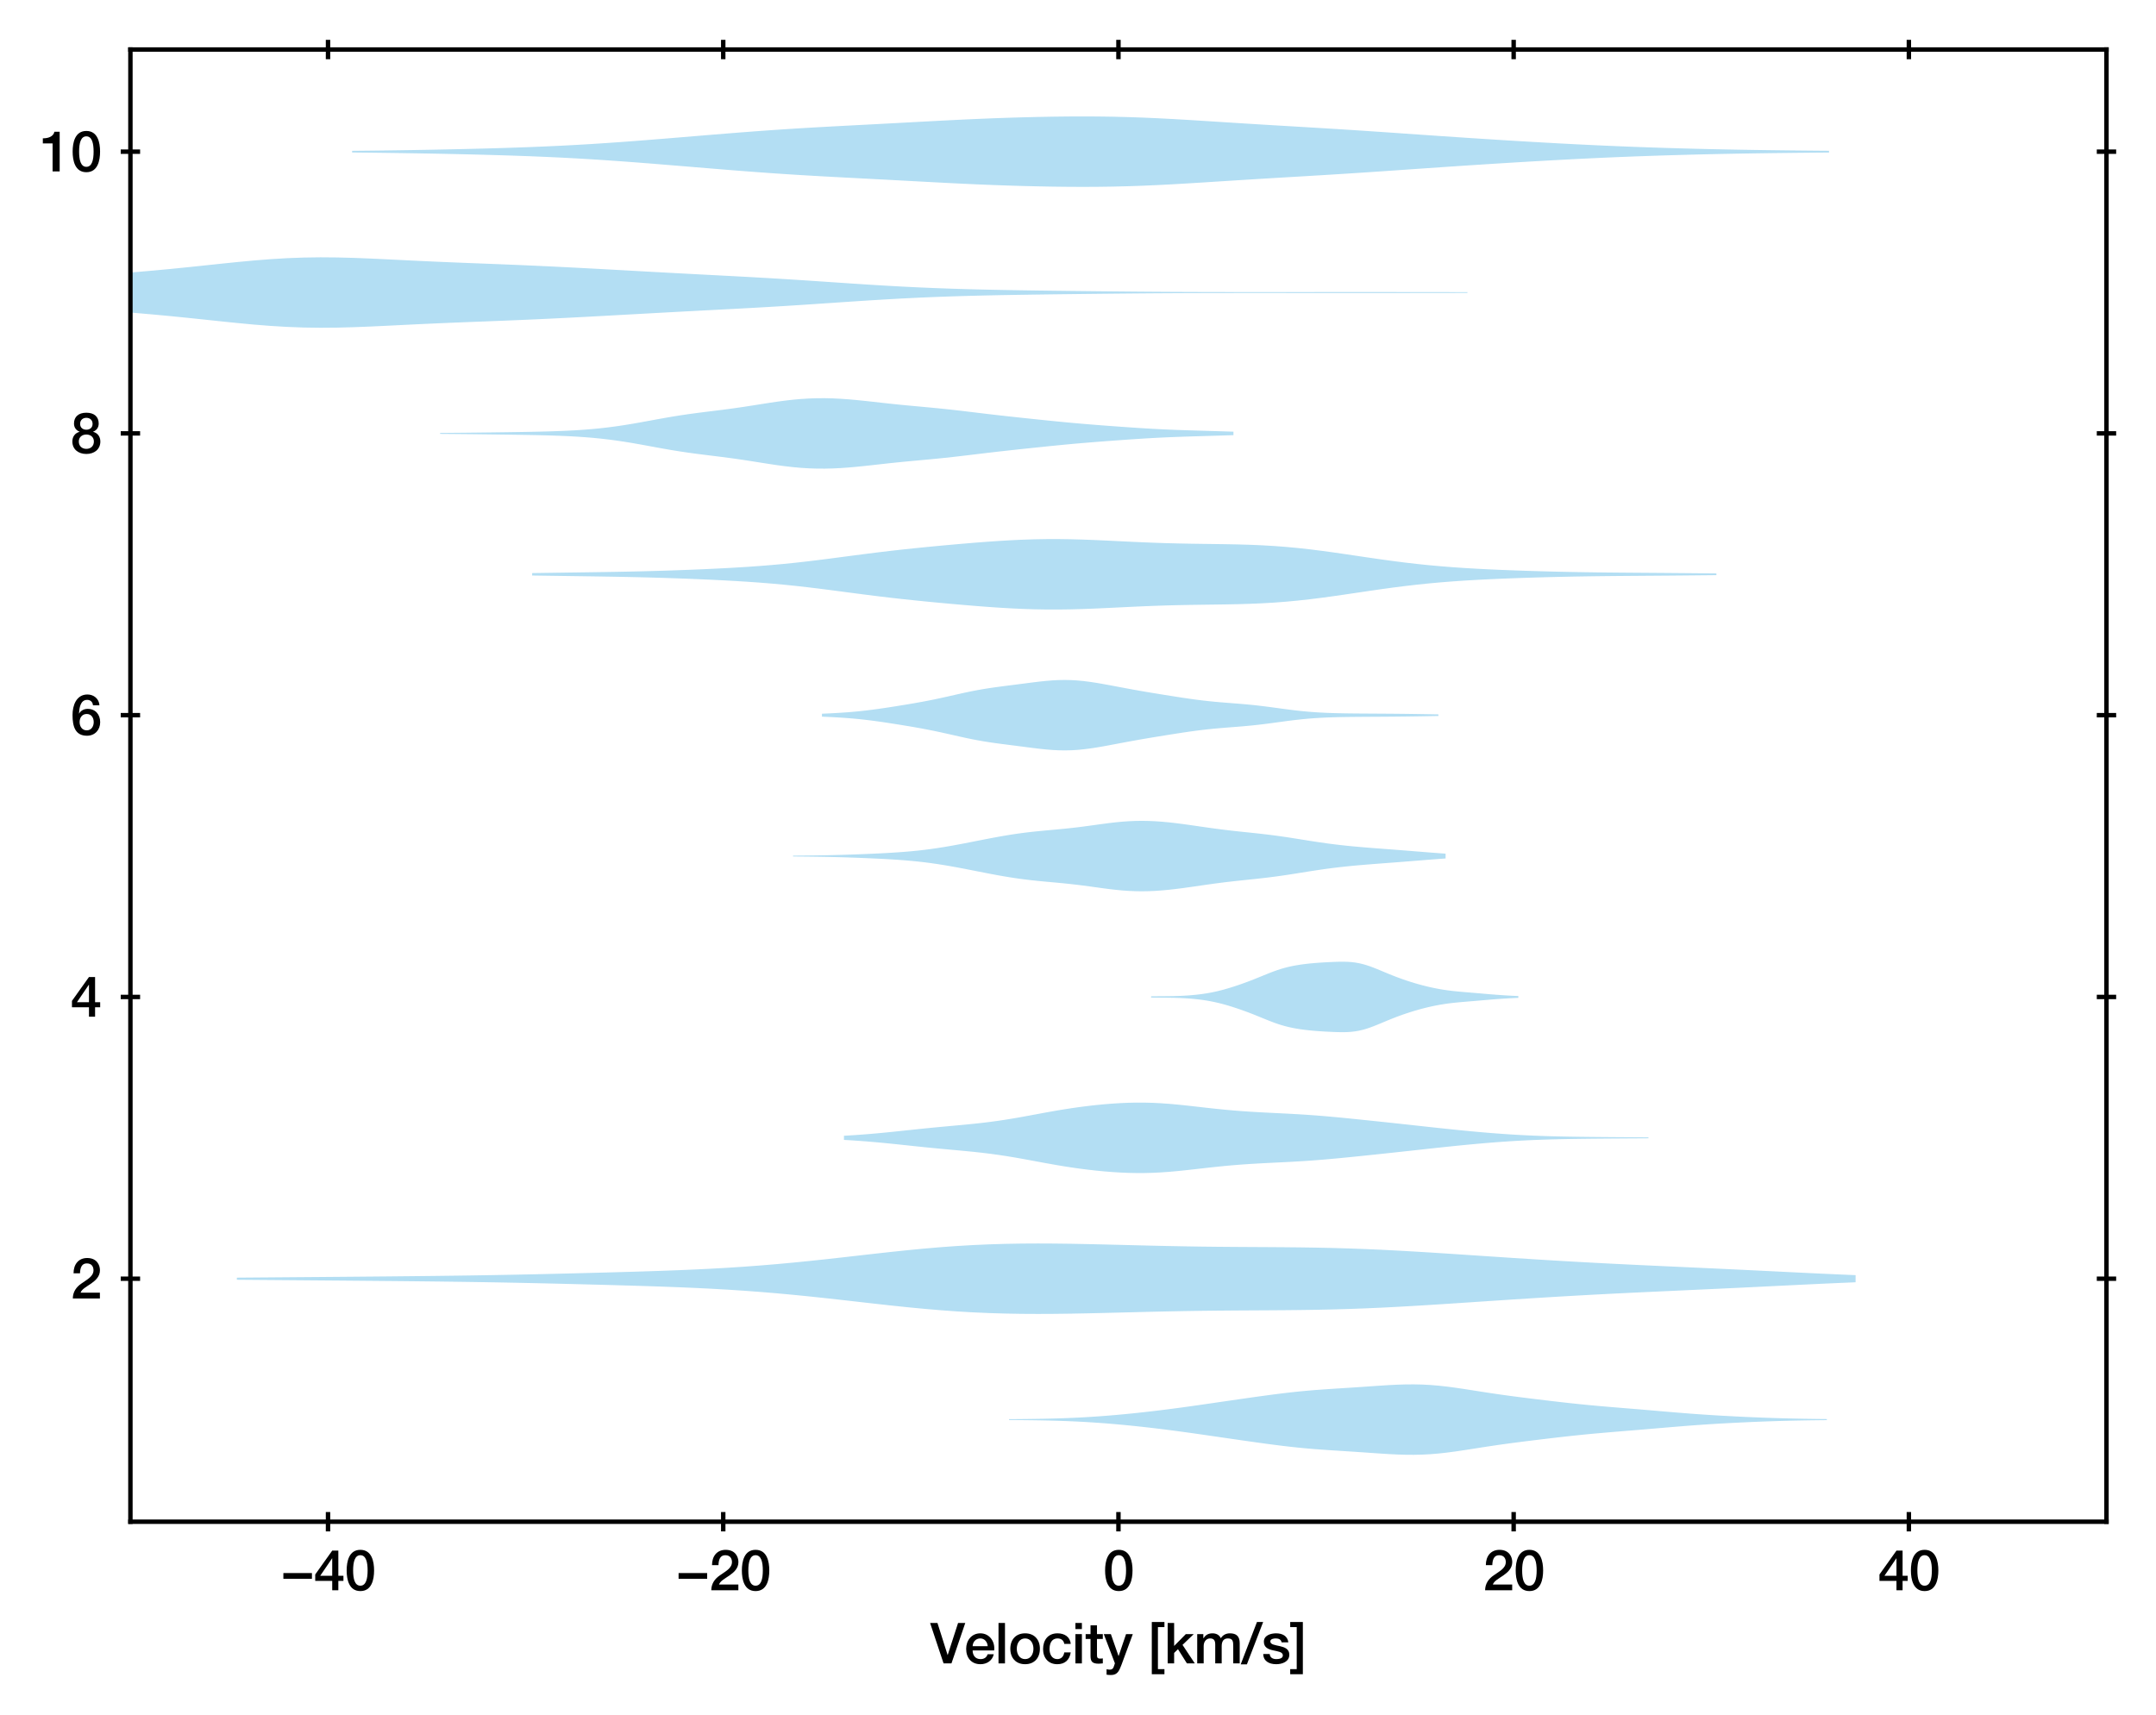 <?xml version="1.0" encoding="utf-8" standalone="no"?>
<!DOCTYPE svg PUBLIC "-//W3C//DTD SVG 1.1//EN"
  "http://www.w3.org/Graphics/SVG/1.1/DTD/svg11.dtd">
<svg xmlns:xlink="http://www.w3.org/1999/xlink" width="389.639pt" height="309.921pt" viewBox="0 0 389.639 309.921" xmlns="http://www.w3.org/2000/svg" version="1.1">
 <defs>
  <style type="text/css">*{stroke-linejoin: round; stroke-linecap: butt}</style>
 </defs>
 <g id="figure_1">
  <g id="patch_1">
   <path d="M 0 309.921 
L 389.639 309.921 
L 389.639 0 
L 0 0 
z
" style="fill: #ffffff"/>
  </g>
  <g id="axes_1">
   <g id="patch_2">
    <path d="M 23.569 275.062 
L 380.689 275.062 
L 380.689 8.95 
L 23.569 8.95 
z
" style="fill: #ffffff"/>
   </g>
   <g id="PolyCollection_1">
    <path d="M 182.359 256.522 
L 182.359 256.678 
L 183.852 256.689 
L 185.345 256.703 
L 186.837 256.721 
L 188.33 256.745 
L 189.823 256.777 
L 191.316 256.819 
L 192.809 256.871 
L 194.302 256.935 
L 195.795 257.011 
L 197.288 257.101 
L 198.781 257.203 
L 200.273 257.317 
L 201.766 257.444 
L 203.259 257.582 
L 204.752 257.73 
L 206.245 257.888 
L 207.738 258.055 
L 209.231 258.231 
L 210.724 258.416 
L 212.217 258.609 
L 213.709 258.809 
L 215.202 259.016 
L 216.695 259.228 
L 218.188 259.443 
L 219.681 259.66 
L 221.174 259.878 
L 222.667 260.095 
L 224.16 260.31 
L 225.653 260.524 
L 227.145 260.734 
L 228.638 260.94 
L 230.131 261.138 
L 231.624 261.327 
L 233.117 261.503 
L 234.61 261.664 
L 236.103 261.807 
L 237.596 261.933 
L 239.089 262.045 
L 240.581 262.147 
L 242.074 262.242 
L 243.567 262.337 
L 245.06 262.435 
L 246.553 262.536 
L 248.046 262.64 
L 249.539 262.742 
L 251.032 262.835 
L 252.525 262.909 
L 254.017 262.956 
L 255.51 262.966 
L 257.003 262.933 
L 258.496 262.854 
L 259.989 262.731 
L 261.482 262.566 
L 262.975 262.369 
L 264.468 262.15 
L 265.96 261.918 
L 267.453 261.682 
L 268.946 261.451 
L 270.439 261.229 
L 271.932 261.017 
L 273.425 260.816 
L 274.918 260.623 
L 276.411 260.436 
L 277.904 260.253 
L 279.396 260.073 
L 280.889 259.897 
L 282.382 259.725 
L 283.875 259.559 
L 285.368 259.401 
L 286.861 259.252 
L 288.354 259.112 
L 289.847 258.98 
L 291.34 258.853 
L 292.832 258.73 
L 294.325 258.608 
L 295.818 258.485 
L 297.311 258.36 
L 298.804 258.233 
L 300.297 258.105 
L 301.79 257.978 
L 303.283 257.854 
L 304.776 257.734 
L 306.268 257.622 
L 307.761 257.517 
L 309.254 257.419 
L 310.747 257.328 
L 312.24 257.245 
L 313.733 257.167 
L 315.226 257.095 
L 316.719 257.028 
L 318.212 256.967 
L 319.704 256.912 
L 321.197 256.863 
L 322.69 256.821 
L 324.183 256.785 
L 325.676 256.755 
L 327.169 256.731 
L 328.662 256.711 
L 330.155 256.694 
L 330.155 256.505 
L 330.155 256.505 
L 328.662 256.489 
L 327.169 256.469 
L 325.676 256.444 
L 324.183 256.414 
L 322.69 256.379 
L 321.197 256.336 
L 319.704 256.287 
L 318.212 256.232 
L 316.719 256.171 
L 315.226 256.105 
L 313.733 256.033 
L 312.24 255.955 
L 310.747 255.871 
L 309.254 255.78 
L 307.761 255.683 
L 306.268 255.578 
L 304.776 255.465 
L 303.283 255.346 
L 301.79 255.222 
L 300.297 255.095 
L 298.804 254.967 
L 297.311 254.839 
L 295.818 254.714 
L 294.325 254.591 
L 292.832 254.469 
L 291.34 254.346 
L 289.847 254.22 
L 288.354 254.088 
L 286.861 253.947 
L 285.368 253.798 
L 283.875 253.64 
L 282.382 253.475 
L 280.889 253.303 
L 279.396 253.126 
L 277.904 252.947 
L 276.411 252.764 
L 274.918 252.577 
L 273.425 252.384 
L 271.932 252.182 
L 270.439 251.97 
L 268.946 251.748 
L 267.453 251.517 
L 265.96 251.282 
L 264.468 251.05 
L 262.975 250.83 
L 261.482 250.633 
L 259.989 250.469 
L 258.496 250.345 
L 257.003 250.266 
L 255.51 250.233 
L 254.017 250.244 
L 252.525 250.29 
L 251.032 250.365 
L 249.539 250.458 
L 248.046 250.559 
L 246.553 250.663 
L 245.06 250.765 
L 243.567 250.862 
L 242.074 250.957 
L 240.581 251.053 
L 239.089 251.154 
L 237.596 251.266 
L 236.103 251.393 
L 234.61 251.536 
L 233.117 251.696 
L 231.624 251.872 
L 230.131 252.061 
L 228.638 252.26 
L 227.145 252.465 
L 225.653 252.676 
L 224.16 252.889 
L 222.667 253.105 
L 221.174 253.322 
L 219.681 253.539 
L 218.188 253.756 
L 216.695 253.972 
L 215.202 254.184 
L 213.709 254.39 
L 212.217 254.59 
L 210.724 254.783 
L 209.231 254.968 
L 207.738 255.144 
L 206.245 255.312 
L 204.752 255.47 
L 203.259 255.618 
L 201.766 255.756 
L 200.273 255.882 
L 198.781 255.997 
L 197.288 256.099 
L 195.795 256.188 
L 194.302 256.265 
L 192.809 256.329 
L 191.316 256.381 
L 189.823 256.422 
L 188.33 256.454 
L 186.837 256.478 
L 185.345 256.497 
L 183.852 256.511 
L 182.359 256.522 
z
" clip-path="url(#p444d49a6a1)" style="fill: #008fd5; fill-opacity: 0.3"/>
   </g>
   <g id="PolyCollection_2">
    <path d="M 42.804 230.944 
L 42.804 231.324 
L 45.759 231.348 
L 48.714 231.371 
L 51.669 231.394 
L 54.624 231.418 
L 57.579 231.441 
L 60.534 231.465 
L 63.489 231.49 
L 66.444 231.516 
L 69.399 231.542 
L 72.354 231.57 
L 75.309 231.601 
L 78.264 231.633 
L 81.219 231.67 
L 84.174 231.71 
L 87.129 231.755 
L 90.084 231.805 
L 93.039 231.862 
L 95.994 231.923 
L 98.949 231.989 
L 101.904 232.06 
L 104.859 232.134 
L 107.814 232.211 
L 110.769 232.291 
L 113.724 232.375 
L 116.679 232.465 
L 119.634 232.563 
L 122.589 232.674 
L 125.544 232.799 
L 128.499 232.944 
L 131.454 233.111 
L 134.409 233.303 
L 137.364 233.522 
L 140.319 233.768 
L 143.274 234.039 
L 146.229 234.334 
L 149.184 234.648 
L 152.139 234.976 
L 155.094 235.311 
L 158.049 235.647 
L 161.004 235.974 
L 163.959 236.284 
L 166.914 236.569 
L 169.869 236.822 
L 172.824 237.038 
L 175.779 237.212 
L 178.734 237.344 
L 181.689 237.434 
L 184.644 237.485 
L 187.599 237.501 
L 190.554 237.487 
L 193.509 237.45 
L 196.464 237.394 
L 199.419 237.327 
L 202.374 237.253 
L 205.329 237.178 
L 208.284 237.105 
L 211.239 237.04 
L 214.194 236.983 
L 217.149 236.938 
L 220.104 236.904 
L 223.059 236.88 
L 226.014 236.862 
L 228.969 236.846 
L 231.924 236.826 
L 234.879 236.797 
L 237.834 236.753 
L 240.789 236.69 
L 243.744 236.605 
L 246.699 236.497 
L 249.654 236.367 
L 252.609 236.216 
L 255.564 236.049 
L 258.519 235.869 
L 261.474 235.68 
L 264.429 235.485 
L 267.384 235.288 
L 270.339 235.091 
L 273.294 234.897 
L 276.249 234.708 
L 279.204 234.524 
L 282.159 234.347 
L 285.114 234.177 
L 288.069 234.016 
L 291.024 233.862 
L 293.979 233.716 
L 296.934 233.575 
L 299.889 233.437 
L 302.844 233.303 
L 305.799 233.168 
L 308.754 233.033 
L 311.709 232.895 
L 314.664 232.755 
L 317.619 232.611 
L 320.574 232.466 
L 323.529 232.321 
L 326.484 232.177 
L 329.439 232.037 
L 332.394 231.904 
L 335.349 231.779 
L 335.349 230.49 
L 335.349 230.49 
L 332.394 230.365 
L 329.439 230.231 
L 326.484 230.092 
L 323.529 229.948 
L 320.574 229.802 
L 317.619 229.657 
L 314.664 229.514 
L 311.709 229.374 
L 308.754 229.236 
L 305.799 229.101 
L 302.844 228.966 
L 299.889 228.831 
L 296.934 228.694 
L 293.979 228.553 
L 291.024 228.406 
L 288.069 228.253 
L 285.114 228.091 
L 282.159 227.922 
L 279.204 227.745 
L 276.249 227.561 
L 273.294 227.372 
L 270.339 227.177 
L 267.384 226.981 
L 264.429 226.784 
L 261.474 226.589 
L 258.519 226.4 
L 255.564 226.22 
L 252.609 226.053 
L 249.654 225.902 
L 246.699 225.772 
L 243.744 225.664 
L 240.789 225.579 
L 237.834 225.516 
L 234.879 225.472 
L 231.924 225.443 
L 228.969 225.423 
L 226.014 225.407 
L 223.059 225.389 
L 220.104 225.365 
L 217.149 225.331 
L 214.194 225.285 
L 211.239 225.229 
L 208.284 225.163 
L 205.329 225.091 
L 202.374 225.016 
L 199.419 224.942 
L 196.464 224.875 
L 193.509 224.819 
L 190.554 224.782 
L 187.599 224.768 
L 184.644 224.784 
L 181.689 224.835 
L 178.734 224.925 
L 175.779 225.057 
L 172.824 225.231 
L 169.869 225.447 
L 166.914 225.7 
L 163.959 225.985 
L 161.004 226.295 
L 158.049 226.622 
L 155.094 226.957 
L 152.139 227.293 
L 149.184 227.621 
L 146.229 227.935 
L 143.274 228.23 
L 140.319 228.501 
L 137.364 228.747 
L 134.409 228.965 
L 131.454 229.158 
L 128.499 229.325 
L 125.544 229.47 
L 122.589 229.595 
L 119.634 229.706 
L 116.679 229.804 
L 113.724 229.894 
L 110.769 229.978 
L 107.814 230.058 
L 104.859 230.135 
L 101.904 230.209 
L 98.949 230.28 
L 95.994 230.346 
L 93.039 230.407 
L 90.084 230.463 
L 87.129 230.514 
L 84.174 230.559 
L 81.219 230.599 
L 78.264 230.635 
L 75.309 230.668 
L 72.354 230.698 
L 69.399 230.727 
L 66.444 230.753 
L 63.489 230.779 
L 60.534 230.804 
L 57.579 230.828 
L 54.624 230.851 
L 51.669 230.874 
L 48.714 230.898 
L 45.759 230.921 
L 42.804 230.944 
z
" clip-path="url(#p444d49a6a1)" style="fill: #008fd5; fill-opacity: 0.3"/>
   </g>
   <g id="PolyCollection_3">
    <path d="M 152.521 205.295 
L 152.521 206.043 
L 153.989 206.13 
L 155.458 206.231 
L 156.927 206.345 
L 158.395 206.471 
L 159.864 206.609 
L 161.332 206.756 
L 162.801 206.91 
L 164.27 207.066 
L 165.738 207.222 
L 167.207 207.373 
L 168.676 207.519 
L 170.144 207.659 
L 171.613 207.794 
L 173.081 207.928 
L 174.55 208.065 
L 176.019 208.211 
L 177.487 208.372 
L 178.956 208.551 
L 180.424 208.751 
L 181.893 208.974 
L 183.362 209.217 
L 184.83 209.476 
L 186.299 209.745 
L 187.767 210.019 
L 189.236 210.289 
L 190.705 210.55 
L 192.173 210.797 
L 193.642 211.026 
L 195.11 211.235 
L 196.579 211.423 
L 198.048 211.589 
L 199.516 211.732 
L 200.985 211.85 
L 202.454 211.942 
L 203.922 212.005 
L 205.391 212.035 
L 206.859 212.032 
L 208.328 211.993 
L 209.797 211.92 
L 211.265 211.816 
L 212.734 211.685 
L 214.202 211.535 
L 215.671 211.373 
L 217.14 211.205 
L 218.608 211.04 
L 220.077 210.883 
L 221.545 210.737 
L 223.014 210.607 
L 224.483 210.492 
L 225.951 210.392 
L 227.42 210.305 
L 228.889 210.227 
L 230.357 210.155 
L 231.826 210.083 
L 233.294 210.007 
L 234.763 209.923 
L 236.232 209.829 
L 237.7 209.724 
L 239.169 209.606 
L 240.637 209.478 
L 242.106 209.341 
L 243.575 209.198 
L 245.043 209.05 
L 246.512 208.899 
L 247.98 208.746 
L 249.449 208.591 
L 250.918 208.435 
L 252.386 208.277 
L 253.855 208.118 
L 255.323 207.957 
L 256.792 207.796 
L 258.261 207.635 
L 259.729 207.476 
L 261.198 207.32 
L 262.667 207.167 
L 264.135 207.019 
L 265.604 206.877 
L 267.072 206.741 
L 268.541 206.614 
L 270.01 206.494 
L 271.478 206.385 
L 272.947 206.286 
L 274.415 206.199 
L 275.884 206.122 
L 277.353 206.057 
L 278.821 206.002 
L 280.29 205.956 
L 281.758 205.919 
L 283.227 205.889 
L 284.696 205.864 
L 286.164 205.844 
L 287.633 205.827 
L 289.102 205.813 
L 290.57 205.801 
L 292.039 205.79 
L 293.507 205.781 
L 294.976 205.771 
L 296.445 205.762 
L 297.913 205.753 
L 297.913 205.585 
L 297.913 205.585 
L 296.445 205.576 
L 294.976 205.567 
L 293.507 205.558 
L 292.039 205.548 
L 290.57 205.537 
L 289.102 205.525 
L 287.633 205.511 
L 286.164 205.494 
L 284.696 205.474 
L 283.227 205.45 
L 281.758 205.419 
L 280.29 205.382 
L 278.821 205.337 
L 277.353 205.282 
L 275.884 205.216 
L 274.415 205.14 
L 272.947 205.052 
L 271.478 204.953 
L 270.01 204.844 
L 268.541 204.725 
L 267.072 204.597 
L 265.604 204.461 
L 264.135 204.319 
L 262.667 204.171 
L 261.198 204.018 
L 259.729 203.862 
L 258.261 203.703 
L 256.792 203.542 
L 255.323 203.381 
L 253.855 203.221 
L 252.386 203.061 
L 250.918 202.903 
L 249.449 202.747 
L 247.98 202.593 
L 246.512 202.44 
L 245.043 202.289 
L 243.575 202.141 
L 242.106 201.997 
L 240.637 201.86 
L 239.169 201.732 
L 237.7 201.614 
L 236.232 201.509 
L 234.763 201.415 
L 233.294 201.332 
L 231.826 201.256 
L 230.357 201.184 
L 228.889 201.111 
L 227.42 201.033 
L 225.951 200.946 
L 224.483 200.846 
L 223.014 200.732 
L 221.545 200.601 
L 220.077 200.456 
L 218.608 200.298 
L 217.14 200.133 
L 215.671 199.966 
L 214.202 199.803 
L 212.734 199.653 
L 211.265 199.523 
L 209.797 199.418 
L 208.328 199.345 
L 206.859 199.307 
L 205.391 199.303 
L 203.922 199.333 
L 202.454 199.396 
L 200.985 199.488 
L 199.516 199.607 
L 198.048 199.75 
L 196.579 199.916 
L 195.11 200.104 
L 193.642 200.313 
L 192.173 200.542 
L 190.705 200.788 
L 189.236 201.049 
L 187.767 201.32 
L 186.299 201.593 
L 184.83 201.863 
L 183.362 202.122 
L 181.893 202.364 
L 180.424 202.587 
L 178.956 202.787 
L 177.487 202.967 
L 176.019 203.127 
L 174.55 203.273 
L 173.081 203.411 
L 171.613 203.545 
L 170.144 203.68 
L 168.676 203.819 
L 167.207 203.965 
L 165.738 204.117 
L 164.27 204.272 
L 162.801 204.428 
L 161.332 204.582 
L 159.864 204.729 
L 158.395 204.867 
L 156.927 204.994 
L 155.458 205.107 
L 153.989 205.208 
L 152.521 205.295 
z
" clip-path="url(#p444d49a6a1)" style="fill: #008fd5; fill-opacity: 0.3"/>
   </g>
   <g id="PolyCollection_4">
    <path d="M 208.03 180.092 
L 208.03 180.315 
L 208.7 180.323 
L 209.371 180.328 
L 210.041 180.333 
L 210.712 180.338 
L 211.382 180.346 
L 212.052 180.357 
L 212.723 180.375 
L 213.393 180.4 
L 214.064 180.433 
L 214.734 180.476 
L 215.404 180.529 
L 216.075 180.593 
L 216.745 180.669 
L 217.416 180.758 
L 218.086 180.861 
L 218.756 180.979 
L 219.427 181.114 
L 220.097 181.265 
L 220.768 181.432 
L 221.438 181.615 
L 222.108 181.811 
L 222.779 182.019 
L 223.449 182.237 
L 224.12 182.465 
L 224.79 182.703 
L 225.461 182.949 
L 226.131 183.205 
L 226.801 183.469 
L 227.472 183.74 
L 228.142 184.014 
L 228.813 184.287 
L 229.483 184.555 
L 230.153 184.81 
L 230.824 185.049 
L 231.494 185.267 
L 232.165 185.461 
L 232.835 185.631 
L 233.505 185.779 
L 234.176 185.907 
L 234.846 186.017 
L 235.517 186.112 
L 236.187 186.194 
L 236.857 186.265 
L 237.528 186.326 
L 238.198 186.378 
L 238.869 186.424 
L 239.539 186.464 
L 240.21 186.499 
L 240.88 186.53 
L 241.55 186.554 
L 242.221 186.569 
L 242.891 186.57 
L 243.562 186.551 
L 244.232 186.504 
L 244.902 186.425 
L 245.573 186.309 
L 246.243 186.155 
L 246.914 185.963 
L 247.584 185.74 
L 248.254 185.49 
L 248.925 185.222 
L 249.595 184.944 
L 250.266 184.663 
L 250.936 184.385 
L 251.606 184.114 
L 252.277 183.853 
L 252.947 183.602 
L 253.618 183.363 
L 254.288 183.135 
L 254.959 182.918 
L 255.629 182.712 
L 256.299 182.518 
L 256.97 182.335 
L 257.64 182.164 
L 258.311 182.004 
L 258.981 181.856 
L 259.651 181.721 
L 260.322 181.599 
L 260.992 181.49 
L 261.663 181.394 
L 262.333 181.31 
L 263.003 181.236 
L 263.674 181.17 
L 264.344 181.111 
L 265.015 181.054 
L 265.685 180.998 
L 266.355 180.942 
L 267.026 180.885 
L 267.696 180.827 
L 268.367 180.769 
L 269.037 180.712 
L 269.708 180.656 
L 270.378 180.604 
L 271.048 180.555 
L 271.719 180.51 
L 272.389 180.469 
L 273.06 180.431 
L 273.73 180.396 
L 274.4 180.365 
L 274.4 180.043 
L 274.4 180.043 
L 273.73 180.012 
L 273.06 179.977 
L 272.389 179.939 
L 271.719 179.898 
L 271.048 179.853 
L 270.378 179.804 
L 269.708 179.751 
L 269.037 179.696 
L 268.367 179.639 
L 267.696 179.581 
L 267.026 179.523 
L 266.355 179.466 
L 265.685 179.41 
L 265.015 179.354 
L 264.344 179.297 
L 263.674 179.237 
L 263.003 179.172 
L 262.333 179.098 
L 261.663 179.014 
L 260.992 178.918 
L 260.322 178.809 
L 259.651 178.686 
L 258.981 178.551 
L 258.311 178.404 
L 257.64 178.244 
L 256.97 178.073 
L 256.299 177.89 
L 255.629 177.696 
L 254.959 177.49 
L 254.288 177.273 
L 253.618 177.045 
L 252.947 176.805 
L 252.277 176.555 
L 251.606 176.293 
L 250.936 176.023 
L 250.266 175.745 
L 249.595 175.464 
L 248.925 175.186 
L 248.254 174.918 
L 247.584 174.668 
L 246.914 174.444 
L 246.243 174.253 
L 245.573 174.099 
L 244.902 173.983 
L 244.232 173.904 
L 243.562 173.857 
L 242.891 173.838 
L 242.221 173.838 
L 241.55 173.853 
L 240.88 173.878 
L 240.21 173.909 
L 239.539 173.944 
L 238.869 173.984 
L 238.198 174.029 
L 237.528 174.082 
L 236.857 174.143 
L 236.187 174.213 
L 235.517 174.295 
L 234.846 174.391 
L 234.176 174.501 
L 233.505 174.628 
L 232.835 174.776 
L 232.165 174.947 
L 231.494 175.141 
L 230.824 175.359 
L 230.153 175.598 
L 229.483 175.853 
L 228.813 176.121 
L 228.142 176.394 
L 227.472 176.668 
L 226.801 176.939 
L 226.131 177.203 
L 225.461 177.458 
L 224.79 177.705 
L 224.12 177.942 
L 223.449 178.171 
L 222.779 178.389 
L 222.108 178.597 
L 221.438 178.793 
L 220.768 178.975 
L 220.097 179.143 
L 219.427 179.294 
L 218.756 179.429 
L 218.086 179.547 
L 217.416 179.65 
L 216.745 179.739 
L 216.075 179.815 
L 215.404 179.879 
L 214.734 179.932 
L 214.064 179.975 
L 213.393 180.008 
L 212.723 180.033 
L 212.052 180.051 
L 211.382 180.062 
L 210.712 180.07 
L 210.041 180.075 
L 209.371 180.079 
L 208.7 180.085 
L 208.03 180.092 
z
" clip-path="url(#p444d49a6a1)" style="fill: #008fd5; fill-opacity: 0.3"/>
   </g>
   <g id="PolyCollection_5">
    <path d="M 143.325 154.662 
L 143.325 154.815 
L 144.516 154.825 
L 145.707 154.836 
L 146.898 154.849 
L 148.089 154.866 
L 149.281 154.887 
L 150.472 154.912 
L 151.663 154.942 
L 152.854 154.977 
L 154.045 155.017 
L 155.236 155.06 
L 156.428 155.108 
L 157.619 155.159 
L 158.81 155.215 
L 160.001 155.276 
L 161.192 155.345 
L 162.384 155.423 
L 163.575 155.512 
L 164.766 155.616 
L 165.957 155.735 
L 167.148 155.872 
L 168.339 156.028 
L 169.531 156.201 
L 170.722 156.391 
L 171.913 156.595 
L 173.104 156.812 
L 174.295 157.038 
L 175.487 157.271 
L 176.678 157.506 
L 177.869 157.74 
L 179.06 157.97 
L 180.251 158.192 
L 181.442 158.403 
L 182.634 158.599 
L 183.825 158.779 
L 185.016 158.94 
L 186.207 159.084 
L 187.398 159.212 
L 188.589 159.328 
L 189.781 159.437 
L 190.972 159.546 
L 192.163 159.659 
L 193.354 159.783 
L 194.545 159.918 
L 195.737 160.067 
L 196.928 160.226 
L 198.119 160.391 
L 199.31 160.555 
L 200.501 160.709 
L 201.692 160.846 
L 202.884 160.959 
L 204.075 161.042 
L 205.266 161.091 
L 206.457 161.105 
L 207.648 161.084 
L 208.84 161.029 
L 210.031 160.944 
L 211.222 160.833 
L 212.413 160.699 
L 213.604 160.549 
L 214.795 160.385 
L 215.987 160.215 
L 217.178 160.042 
L 218.369 159.871 
L 219.56 159.706 
L 220.751 159.55 
L 221.943 159.405 
L 223.134 159.269 
L 224.325 159.141 
L 225.516 159.016 
L 226.707 158.892 
L 227.898 158.762 
L 229.09 158.622 
L 230.281 158.472 
L 231.472 158.308 
L 232.663 158.133 
L 233.854 157.948 
L 235.046 157.759 
L 236.237 157.568 
L 237.428 157.381 
L 238.619 157.202 
L 239.81 157.033 
L 241.001 156.877 
L 242.193 156.735 
L 243.384 156.606 
L 244.575 156.488 
L 245.766 156.381 
L 246.957 156.281 
L 248.148 156.187 
L 249.34 156.095 
L 250.531 156.005 
L 251.722 155.915 
L 252.913 155.823 
L 254.104 155.729 
L 255.296 155.634 
L 256.487 155.539 
L 257.678 155.443 
L 258.869 155.35 
L 260.06 155.259 
L 261.251 155.175 
L 261.251 154.303 
L 261.251 154.303 
L 260.06 154.218 
L 258.869 154.128 
L 257.678 154.034 
L 256.487 153.939 
L 255.296 153.843 
L 254.104 153.748 
L 252.913 153.654 
L 251.722 153.563 
L 250.531 153.472 
L 249.34 153.382 
L 248.148 153.291 
L 246.957 153.196 
L 245.766 153.096 
L 244.575 152.989 
L 243.384 152.871 
L 242.193 152.742 
L 241.001 152.6 
L 239.81 152.444 
L 238.619 152.276 
L 237.428 152.096 
L 236.237 151.909 
L 235.046 151.719 
L 233.854 151.529 
L 232.663 151.344 
L 231.472 151.169 
L 230.281 151.006 
L 229.09 150.855 
L 227.898 150.716 
L 226.707 150.586 
L 225.516 150.461 
L 224.325 150.336 
L 223.134 150.208 
L 221.943 150.072 
L 220.751 149.927 
L 219.56 149.771 
L 218.369 149.606 
L 217.178 149.435 
L 215.987 149.262 
L 214.795 149.092 
L 213.604 148.929 
L 212.413 148.778 
L 211.222 148.644 
L 210.031 148.533 
L 208.84 148.448 
L 207.648 148.394 
L 206.457 148.372 
L 205.266 148.386 
L 204.075 148.435 
L 202.884 148.518 
L 201.692 148.631 
L 200.501 148.768 
L 199.31 148.923 
L 198.119 149.086 
L 196.928 149.251 
L 195.737 149.41 
L 194.545 149.559 
L 193.354 149.695 
L 192.163 149.818 
L 190.972 149.932 
L 189.781 150.04 
L 188.589 150.149 
L 187.398 150.265 
L 186.207 150.393 
L 185.016 150.537 
L 183.825 150.698 
L 182.634 150.878 
L 181.442 151.074 
L 180.251 151.285 
L 179.06 151.507 
L 177.869 151.737 
L 176.678 151.971 
L 175.487 152.206 
L 174.295 152.439 
L 173.104 152.665 
L 171.913 152.882 
L 170.722 153.087 
L 169.531 153.277 
L 168.339 153.45 
L 167.148 153.605 
L 165.957 153.742 
L 164.766 153.861 
L 163.575 153.965 
L 162.384 154.054 
L 161.192 154.132 
L 160.001 154.201 
L 158.81 154.262 
L 157.619 154.318 
L 156.428 154.37 
L 155.236 154.417 
L 154.045 154.461 
L 152.854 154.5 
L 151.663 154.535 
L 150.472 154.565 
L 149.281 154.591 
L 148.089 154.611 
L 146.898 154.628 
L 145.707 154.642 
L 144.516 154.653 
L 143.325 154.662 
z
" clip-path="url(#p444d49a6a1)" style="fill: #008fd5; fill-opacity: 0.3"/>
   </g>
   <g id="PolyCollection_6">
    <path d="M 148.545 129.007 
L 148.545 129.54 
L 149.67 129.589 
L 150.796 129.645 
L 151.921 129.712 
L 153.046 129.79 
L 154.172 129.882 
L 155.297 129.989 
L 156.422 130.112 
L 157.548 130.25 
L 158.673 130.402 
L 159.798 130.564 
L 160.924 130.735 
L 162.049 130.912 
L 163.174 131.093 
L 164.3 131.28 
L 165.425 131.473 
L 166.55 131.675 
L 167.676 131.888 
L 168.801 132.114 
L 169.926 132.352 
L 171.052 132.6 
L 172.177 132.855 
L 173.302 133.11 
L 174.428 133.358 
L 175.553 133.593 
L 176.678 133.81 
L 177.804 134.007 
L 178.929 134.185 
L 180.054 134.346 
L 181.179 134.496 
L 182.305 134.64 
L 183.43 134.784 
L 184.555 134.928 
L 185.681 135.074 
L 186.806 135.217 
L 187.931 135.352 
L 189.057 135.469 
L 190.182 135.562 
L 191.307 135.62 
L 192.433 135.64 
L 193.558 135.616 
L 194.683 135.55 
L 195.809 135.443 
L 196.934 135.302 
L 198.059 135.132 
L 199.185 134.941 
L 200.31 134.737 
L 201.435 134.525 
L 202.561 134.312 
L 203.686 134.101 
L 204.811 133.895 
L 205.937 133.694 
L 207.062 133.5 
L 208.187 133.311 
L 209.313 133.125 
L 210.438 132.943 
L 211.563 132.763 
L 212.689 132.586 
L 213.814 132.414 
L 214.939 132.249 
L 216.064 132.094 
L 217.19 131.951 
L 218.315 131.823 
L 219.44 131.709 
L 220.566 131.608 
L 221.691 131.516 
L 222.816 131.429 
L 223.942 131.34 
L 225.067 131.244 
L 226.192 131.137 
L 227.318 131.017 
L 228.443 130.883 
L 229.568 130.738 
L 230.694 130.585 
L 231.819 130.432 
L 232.944 130.283 
L 234.07 130.144 
L 235.195 130.02 
L 236.32 129.913 
L 237.446 129.824 
L 238.571 129.753 
L 239.696 129.698 
L 240.822 129.656 
L 241.947 129.626 
L 243.072 129.605 
L 244.198 129.59 
L 245.323 129.579 
L 246.448 129.57 
L 247.574 129.563 
L 248.699 129.557 
L 249.824 129.55 
L 250.949 129.542 
L 252.075 129.532 
L 253.2 129.521 
L 254.325 129.508 
L 255.451 129.492 
L 256.576 129.476 
L 257.701 129.457 
L 258.827 129.437 
L 259.952 129.417 
L 259.952 129.129 
L 259.952 129.129 
L 258.827 129.109 
L 257.701 129.09 
L 256.576 129.071 
L 255.451 129.054 
L 254.325 129.039 
L 253.2 129.026 
L 252.075 129.014 
L 250.949 129.005 
L 249.824 128.997 
L 248.699 128.99 
L 247.574 128.983 
L 246.448 128.976 
L 245.323 128.968 
L 244.198 128.957 
L 243.072 128.942 
L 241.947 128.92 
L 240.822 128.89 
L 239.696 128.849 
L 238.571 128.794 
L 237.446 128.723 
L 236.32 128.634 
L 235.195 128.527 
L 234.07 128.403 
L 232.944 128.264 
L 231.819 128.115 
L 230.694 127.961 
L 229.568 127.809 
L 228.443 127.664 
L 227.318 127.53 
L 226.192 127.409 
L 225.067 127.302 
L 223.942 127.207 
L 222.816 127.118 
L 221.691 127.031 
L 220.566 126.939 
L 219.44 126.838 
L 218.315 126.724 
L 217.19 126.596 
L 216.064 126.453 
L 214.939 126.298 
L 213.814 126.132 
L 212.689 125.96 
L 211.563 125.783 
L 210.438 125.604 
L 209.313 125.421 
L 208.187 125.236 
L 207.062 125.047 
L 205.937 124.853 
L 204.811 124.652 
L 203.686 124.446 
L 202.561 124.235 
L 201.435 124.022 
L 200.31 123.81 
L 199.185 123.606 
L 198.059 123.415 
L 196.934 123.245 
L 195.809 123.103 
L 194.683 122.997 
L 193.558 122.93 
L 192.433 122.907 
L 191.307 122.926 
L 190.182 122.985 
L 189.057 123.077 
L 187.931 123.195 
L 186.806 123.33 
L 185.681 123.473 
L 184.555 123.619 
L 183.43 123.763 
L 182.305 123.906 
L 181.179 124.051 
L 180.054 124.201 
L 178.929 124.362 
L 177.804 124.54 
L 176.678 124.737 
L 175.553 124.954 
L 174.428 125.189 
L 173.302 125.437 
L 172.177 125.692 
L 171.052 125.947 
L 169.926 126.195 
L 168.801 126.433 
L 167.676 126.659 
L 166.55 126.871 
L 165.425 127.073 
L 164.3 127.267 
L 163.174 127.453 
L 162.049 127.635 
L 160.924 127.812 
L 159.798 127.983 
L 158.673 128.145 
L 157.548 128.296 
L 156.422 128.435 
L 155.297 128.558 
L 154.172 128.665 
L 153.046 128.757 
L 151.921 128.835 
L 150.796 128.901 
L 149.67 128.958 
L 148.545 129.007 
z
" clip-path="url(#p444d49a6a1)" style="fill: #008fd5; fill-opacity: 0.3"/>
   </g>
   <g id="PolyCollection_7">
    <path d="M 96.17 103.589 
L 96.17 104.027 
L 98.331 104.059 
L 100.493 104.091 
L 102.655 104.121 
L 104.817 104.151 
L 106.979 104.182 
L 109.141 104.215 
L 111.303 104.251 
L 113.464 104.293 
L 115.626 104.341 
L 117.788 104.396 
L 119.95 104.46 
L 122.112 104.531 
L 124.274 104.611 
L 126.435 104.699 
L 128.597 104.795 
L 130.759 104.902 
L 132.921 105.021 
L 135.083 105.155 
L 137.245 105.308 
L 139.407 105.481 
L 141.568 105.677 
L 143.73 105.898 
L 145.892 106.141 
L 148.054 106.403 
L 150.216 106.679 
L 152.378 106.963 
L 154.539 107.248 
L 156.701 107.528 
L 158.863 107.798 
L 161.025 108.054 
L 163.187 108.296 
L 165.349 108.525 
L 167.511 108.742 
L 169.672 108.949 
L 171.834 109.147 
L 173.996 109.337 
L 176.158 109.517 
L 178.32 109.684 
L 180.482 109.834 
L 182.644 109.962 
L 184.805 110.064 
L 186.967 110.134 
L 189.129 110.172 
L 191.291 110.174 
L 193.453 110.145 
L 195.615 110.086 
L 197.776 110.004 
L 199.938 109.907 
L 202.1 109.802 
L 204.262 109.697 
L 206.424 109.598 
L 208.586 109.511 
L 210.748 109.439 
L 212.909 109.383 
L 215.071 109.341 
L 217.233 109.309 
L 219.395 109.281 
L 221.557 109.249 
L 223.719 109.206 
L 225.88 109.143 
L 228.042 109.051 
L 230.204 108.926 
L 232.366 108.763 
L 234.528 108.561 
L 236.69 108.323 
L 238.852 108.052 
L 241.013 107.757 
L 243.175 107.444 
L 245.337 107.124 
L 247.499 106.804 
L 249.661 106.493 
L 251.823 106.197 
L 253.984 105.922 
L 256.146 105.673 
L 258.308 105.45 
L 260.47 105.254 
L 262.632 105.084 
L 264.794 104.938 
L 266.956 104.811 
L 269.117 104.702 
L 271.279 104.607 
L 273.441 104.522 
L 275.603 104.446 
L 277.765 104.379 
L 279.927 104.319 
L 282.089 104.267 
L 284.25 104.222 
L 286.412 104.185 
L 288.574 104.154 
L 290.736 104.13 
L 292.898 104.11 
L 295.06 104.093 
L 297.221 104.077 
L 299.383 104.061 
L 301.545 104.045 
L 303.707 104.027 
L 305.869 104.007 
L 308.031 103.986 
L 310.193 103.964 
L 310.193 103.652 
L 310.193 103.652 
L 308.031 103.63 
L 305.869 103.609 
L 303.707 103.59 
L 301.545 103.572 
L 299.383 103.555 
L 297.221 103.539 
L 295.06 103.524 
L 292.898 103.507 
L 290.736 103.487 
L 288.574 103.462 
L 286.412 103.432 
L 284.25 103.394 
L 282.089 103.35 
L 279.927 103.297 
L 277.765 103.237 
L 275.603 103.17 
L 273.441 103.094 
L 271.279 103.01 
L 269.117 102.914 
L 266.956 102.805 
L 264.794 102.679 
L 262.632 102.532 
L 260.47 102.362 
L 258.308 102.167 
L 256.146 101.944 
L 253.984 101.694 
L 251.823 101.419 
L 249.661 101.124 
L 247.499 100.812 
L 245.337 100.493 
L 243.175 100.172 
L 241.013 99.86 
L 238.852 99.564 
L 236.69 99.293 
L 234.528 99.055 
L 232.366 98.853 
L 230.204 98.69 
L 228.042 98.565 
L 225.88 98.473 
L 223.719 98.41 
L 221.557 98.367 
L 219.395 98.336 
L 217.233 98.307 
L 215.071 98.275 
L 212.909 98.233 
L 210.748 98.177 
L 208.586 98.105 
L 206.424 98.018 
L 204.262 97.92 
L 202.1 97.814 
L 199.938 97.709 
L 197.776 97.612 
L 195.615 97.53 
L 193.453 97.472 
L 191.291 97.442 
L 189.129 97.445 
L 186.967 97.482 
L 184.805 97.553 
L 182.644 97.654 
L 180.482 97.783 
L 178.32 97.933 
L 176.158 98.099 
L 173.996 98.279 
L 171.834 98.469 
L 169.672 98.667 
L 167.511 98.874 
L 165.349 99.091 
L 163.187 99.32 
L 161.025 99.562 
L 158.863 99.819 
L 156.701 100.088 
L 154.539 100.368 
L 152.378 100.653 
L 150.216 100.937 
L 148.054 101.213 
L 145.892 101.476 
L 143.73 101.719 
L 141.568 101.939 
L 139.407 102.135 
L 137.245 102.309 
L 135.083 102.461 
L 132.921 102.595 
L 130.759 102.714 
L 128.597 102.821 
L 126.435 102.918 
L 124.274 103.005 
L 122.112 103.085 
L 119.95 103.157 
L 117.788 103.22 
L 115.626 103.275 
L 113.464 103.323 
L 111.303 103.365 
L 109.141 103.401 
L 106.979 103.434 
L 104.817 103.465 
L 102.655 103.495 
L 100.493 103.526 
L 98.331 103.557 
L 96.17 103.589 
z
" clip-path="url(#p444d49a6a1)" style="fill: #008fd5; fill-opacity: 0.3"/>
   </g>
   <g id="PolyCollection_8">
    <path d="M 79.535 78.256 
L 79.535 78.429 
L 80.984 78.441 
L 82.432 78.454 
L 83.88 78.468 
L 85.328 78.483 
L 86.777 78.5 
L 88.225 78.517 
L 89.673 78.536 
L 91.121 78.555 
L 92.57 78.576 
L 94.018 78.598 
L 95.466 78.623 
L 96.915 78.651 
L 98.363 78.685 
L 99.811 78.727 
L 101.259 78.778 
L 102.708 78.841 
L 104.156 78.92 
L 105.604 79.017 
L 107.052 79.134 
L 108.501 79.275 
L 109.949 79.441 
L 111.397 79.632 
L 112.845 79.848 
L 114.294 80.086 
L 115.742 80.34 
L 117.19 80.605 
L 118.638 80.872 
L 120.087 81.133 
L 121.535 81.383 
L 122.983 81.615 
L 124.431 81.829 
L 125.88 82.026 
L 127.328 82.211 
L 128.776 82.389 
L 130.224 82.569 
L 131.673 82.756 
L 133.121 82.956 
L 134.569 83.169 
L 136.018 83.394 
L 137.466 83.624 
L 138.914 83.851 
L 140.362 84.068 
L 141.811 84.263 
L 143.259 84.43 
L 144.707 84.562 
L 146.155 84.653 
L 147.604 84.702 
L 149.052 84.709 
L 150.5 84.675 
L 151.948 84.604 
L 153.397 84.501 
L 154.845 84.371 
L 156.293 84.223 
L 157.741 84.064 
L 159.19 83.902 
L 160.638 83.742 
L 162.086 83.59 
L 163.534 83.446 
L 164.983 83.31 
L 166.431 83.177 
L 167.879 83.043 
L 169.327 82.904 
L 170.776 82.757 
L 172.224 82.599 
L 173.672 82.433 
L 175.121 82.261 
L 176.569 82.086 
L 178.017 81.912 
L 179.465 81.742 
L 180.914 81.576 
L 182.362 81.415 
L 183.81 81.258 
L 185.258 81.103 
L 186.707 80.951 
L 188.155 80.8 
L 189.603 80.651 
L 191.051 80.506 
L 192.5 80.366 
L 193.948 80.231 
L 195.396 80.104 
L 196.844 79.983 
L 198.293 79.867 
L 199.741 79.756 
L 201.189 79.648 
L 202.637 79.544 
L 204.086 79.442 
L 205.534 79.345 
L 206.982 79.254 
L 208.43 79.17 
L 209.879 79.095 
L 211.327 79.029 
L 212.775 78.972 
L 214.224 78.922 
L 215.672 78.876 
L 217.12 78.834 
L 218.568 78.791 
L 220.017 78.748 
L 221.465 78.703 
L 222.913 78.657 
L 222.913 78.028 
L 222.913 78.028 
L 221.465 77.982 
L 220.017 77.938 
L 218.568 77.894 
L 217.12 77.852 
L 215.672 77.809 
L 214.224 77.764 
L 212.775 77.714 
L 211.327 77.657 
L 209.879 77.591 
L 208.43 77.516 
L 206.982 77.432 
L 205.534 77.341 
L 204.086 77.243 
L 202.637 77.142 
L 201.189 77.037 
L 199.741 76.93 
L 198.293 76.819 
L 196.844 76.703 
L 195.396 76.582 
L 193.948 76.454 
L 192.5 76.32 
L 191.051 76.18 
L 189.603 76.034 
L 188.155 75.886 
L 186.707 75.735 
L 185.258 75.582 
L 183.81 75.428 
L 182.362 75.271 
L 180.914 75.11 
L 179.465 74.944 
L 178.017 74.774 
L 176.569 74.6 
L 175.121 74.425 
L 173.672 74.252 
L 172.224 74.086 
L 170.776 73.929 
L 169.327 73.782 
L 167.879 73.643 
L 166.431 73.509 
L 164.983 73.376 
L 163.534 73.24 
L 162.086 73.096 
L 160.638 72.943 
L 159.19 72.784 
L 157.741 72.622 
L 156.293 72.463 
L 154.845 72.315 
L 153.397 72.185 
L 151.948 72.082 
L 150.5 72.01 
L 149.052 71.977 
L 147.604 71.983 
L 146.155 72.033 
L 144.707 72.124 
L 143.259 72.255 
L 141.811 72.422 
L 140.362 72.618 
L 138.914 72.834 
L 137.466 73.062 
L 136.018 73.292 
L 134.569 73.516 
L 133.121 73.729 
L 131.673 73.929 
L 130.224 74.117 
L 128.776 74.297 
L 127.328 74.475 
L 125.88 74.66 
L 124.431 74.857 
L 122.983 75.071 
L 121.535 75.303 
L 120.087 75.553 
L 118.638 75.814 
L 117.19 76.081 
L 115.742 76.345 
L 114.294 76.6 
L 112.845 76.837 
L 111.397 77.053 
L 109.949 77.245 
L 108.501 77.411 
L 107.052 77.552 
L 105.604 77.669 
L 104.156 77.766 
L 102.708 77.844 
L 101.259 77.908 
L 99.811 77.959 
L 98.363 78 
L 96.915 78.034 
L 95.466 78.063 
L 94.018 78.088 
L 92.57 78.11 
L 91.121 78.131 
L 89.673 78.15 
L 88.225 78.169 
L 86.777 78.186 
L 85.328 78.202 
L 83.88 78.218 
L 82.432 78.231 
L 80.984 78.244 
L 79.535 78.256 
z
" clip-path="url(#p444d49a6a1)" style="fill: #008fd5; fill-opacity: 0.3"/>
   </g>
   <g id="PolyCollection_9">
    <path d="M -32.243 52.395 
L -32.243 53.36 
L -29.239 53.463 
L -26.234 53.578 
L -23.23 53.706 
L -20.226 53.847 
L -17.221 54.001 
L -14.217 54.165 
L -11.212 54.337 
L -8.208 54.514 
L -5.203 54.691 
L -2.199 54.867 
L 0.806 55.042 
L 3.81 55.214 
L 6.815 55.387 
L 9.819 55.562 
L 12.824 55.744 
L 15.828 55.935 
L 18.833 56.14 
L 21.837 56.361 
L 24.841 56.601 
L 27.846 56.862 
L 30.85 57.144 
L 33.855 57.445 
L 36.859 57.76 
L 39.864 58.079 
L 42.868 58.387 
L 45.873 58.669 
L 48.877 58.908 
L 51.882 59.089 
L 54.886 59.202 
L 57.891 59.244 
L 60.895 59.22 
L 63.9 59.142 
L 66.904 59.024 
L 69.909 58.883 
L 72.913 58.734 
L 75.917 58.588 
L 78.922 58.451 
L 81.926 58.324 
L 84.931 58.204 
L 87.935 58.088 
L 90.94 57.97 
L 93.944 57.846 
L 96.949 57.715 
L 99.953 57.574 
L 102.958 57.424 
L 105.962 57.268 
L 108.967 57.106 
L 111.971 56.941 
L 114.976 56.775 
L 117.98 56.609 
L 120.984 56.445 
L 123.989 56.284 
L 126.993 56.127 
L 129.998 55.97 
L 133.002 55.813 
L 136.007 55.65 
L 139.011 55.479 
L 142.016 55.298 
L 145.02 55.106 
L 148.025 54.906 
L 151.029 54.702 
L 154.034 54.5 
L 157.038 54.304 
L 160.043 54.121 
L 163.047 53.954 
L 166.052 53.807 
L 169.056 53.679 
L 172.06 53.571 
L 175.065 53.481 
L 178.069 53.406 
L 181.074 53.344 
L 184.078 53.292 
L 187.083 53.247 
L 190.087 53.206 
L 193.092 53.169 
L 196.096 53.134 
L 199.101 53.101 
L 202.105 53.071 
L 205.11 53.043 
L 208.114 53.019 
L 211.119 53 
L 214.123 52.985 
L 217.127 52.975 
L 220.132 52.969 
L 223.136 52.965 
L 226.141 52.964 
L 229.145 52.964 
L 232.15 52.965 
L 235.154 52.967 
L 238.159 52.968 
L 241.163 52.968 
L 244.168 52.969 
L 247.172 52.969 
L 250.177 52.968 
L 253.181 52.966 
L 256.186 52.964 
L 259.19 52.961 
L 262.194 52.956 
L 265.199 52.95 
L 265.199 52.805 
L 265.199 52.805 
L 262.194 52.799 
L 259.19 52.794 
L 256.186 52.791 
L 253.181 52.789 
L 250.177 52.787 
L 247.172 52.787 
L 244.168 52.786 
L 241.163 52.787 
L 238.159 52.788 
L 235.154 52.789 
L 232.15 52.79 
L 229.145 52.791 
L 226.141 52.791 
L 223.136 52.79 
L 220.132 52.787 
L 217.127 52.78 
L 214.123 52.77 
L 211.119 52.755 
L 208.114 52.736 
L 205.11 52.712 
L 202.105 52.684 
L 199.101 52.654 
L 196.096 52.621 
L 193.092 52.586 
L 190.087 52.549 
L 187.083 52.509 
L 184.078 52.464 
L 181.074 52.411 
L 178.069 52.349 
L 175.065 52.275 
L 172.06 52.184 
L 169.056 52.076 
L 166.052 51.948 
L 163.047 51.801 
L 160.043 51.634 
L 157.038 51.451 
L 154.034 51.256 
L 151.029 51.053 
L 148.025 50.849 
L 145.02 50.649 
L 142.016 50.457 
L 139.011 50.276 
L 136.007 50.105 
L 133.002 49.942 
L 129.998 49.785 
L 126.993 49.628 
L 123.989 49.471 
L 120.984 49.31 
L 117.98 49.147 
L 114.976 48.981 
L 111.971 48.814 
L 108.967 48.649 
L 105.962 48.487 
L 102.958 48.331 
L 99.953 48.181 
L 96.949 48.041 
L 93.944 47.909 
L 90.94 47.785 
L 87.935 47.667 
L 84.931 47.551 
L 81.926 47.431 
L 78.922 47.304 
L 75.917 47.167 
L 72.913 47.021 
L 69.909 46.872 
L 66.904 46.731 
L 63.9 46.613 
L 60.895 46.535 
L 57.891 46.511 
L 54.886 46.554 
L 51.882 46.666 
L 48.877 46.847 
L 45.873 47.086 
L 42.868 47.368 
L 39.864 47.676 
L 36.859 47.995 
L 33.855 48.31 
L 30.85 48.611 
L 27.846 48.893 
L 24.841 49.154 
L 21.837 49.394 
L 18.833 49.615 
L 15.828 49.82 
L 12.824 50.012 
L 9.819 50.193 
L 6.815 50.369 
L 3.81 50.541 
L 0.806 50.714 
L -2.199 50.888 
L -5.203 51.064 
L -8.208 51.242 
L -11.212 51.418 
L -14.217 51.59 
L -17.221 51.754 
L -20.226 51.908 
L -23.23 52.049 
L -26.234 52.178 
L -29.239 52.292 
L -32.243 52.395 
z
" clip-path="url(#p444d49a6a1)" style="fill: #008fd5; fill-opacity: 0.3"/>
   </g>
   <g id="PolyCollection_10">
    <path d="M 63.636 27.262 
L 63.636 27.563 
L 66.332 27.591 
L 69.028 27.623 
L 71.724 27.659 
L 74.42 27.7 
L 77.116 27.746 
L 79.812 27.798 
L 82.508 27.854 
L 85.204 27.917 
L 87.9 27.987 
L 90.596 28.064 
L 93.292 28.151 
L 95.989 28.249 
L 98.685 28.36 
L 101.381 28.486 
L 104.077 28.628 
L 106.773 28.786 
L 109.469 28.96 
L 112.165 29.148 
L 114.861 29.349 
L 117.557 29.559 
L 120.253 29.777 
L 122.949 29.999 
L 125.645 30.222 
L 128.341 30.445 
L 131.038 30.665 
L 133.734 30.879 
L 136.43 31.084 
L 139.126 31.28 
L 141.822 31.463 
L 144.518 31.634 
L 147.214 31.793 
L 149.91 31.943 
L 152.606 32.087 
L 155.302 32.228 
L 157.998 32.368 
L 160.694 32.51 
L 163.391 32.655 
L 166.087 32.8 
L 168.783 32.944 
L 171.479 33.084 
L 174.175 33.216 
L 176.871 33.338 
L 179.567 33.446 
L 182.263 33.541 
L 184.959 33.622 
L 187.655 33.687 
L 190.351 33.737 
L 193.047 33.768 
L 195.743 33.779 
L 198.44 33.766 
L 201.136 33.728 
L 203.832 33.662 
L 206.528 33.569 
L 209.224 33.45 
L 211.92 33.311 
L 214.616 33.154 
L 217.312 32.988 
L 220.008 32.816 
L 222.704 32.644 
L 225.4 32.475 
L 228.096 32.309 
L 230.793 32.147 
L 233.489 31.987 
L 236.185 31.828 
L 238.881 31.666 
L 241.577 31.5 
L 244.273 31.328 
L 246.969 31.152 
L 249.665 30.97 
L 252.361 30.785 
L 255.057 30.598 
L 257.753 30.411 
L 260.449 30.225 
L 263.145 30.043 
L 265.842 29.864 
L 268.538 29.69 
L 271.234 29.52 
L 273.93 29.355 
L 276.626 29.195 
L 279.322 29.041 
L 282.018 28.893 
L 284.714 28.752 
L 287.41 28.619 
L 290.106 28.495 
L 292.802 28.38 
L 295.498 28.275 
L 298.195 28.178 
L 300.891 28.09 
L 303.587 28.01 
L 306.283 27.938 
L 308.979 27.873 
L 311.675 27.816 
L 314.371 27.765 
L 317.067 27.721 
L 319.763 27.682 
L 322.459 27.649 
L 325.155 27.62 
L 327.851 27.595 
L 330.548 27.572 
L 330.548 27.253 
L 330.548 27.253 
L 327.851 27.23 
L 325.155 27.204 
L 322.459 27.175 
L 319.763 27.142 
L 317.067 27.104 
L 314.371 27.06 
L 311.675 27.009 
L 308.979 26.952 
L 306.283 26.887 
L 303.587 26.815 
L 300.891 26.735 
L 298.195 26.647 
L 295.498 26.55 
L 292.802 26.444 
L 290.106 26.329 
L 287.41 26.205 
L 284.714 26.073 
L 282.018 25.932 
L 279.322 25.784 
L 276.626 25.63 
L 273.93 25.47 
L 271.234 25.305 
L 268.538 25.135 
L 265.842 24.961 
L 263.145 24.782 
L 260.449 24.6 
L 257.753 24.414 
L 255.057 24.227 
L 252.361 24.04 
L 249.665 23.855 
L 246.969 23.673 
L 244.273 23.496 
L 241.577 23.325 
L 238.881 23.159 
L 236.185 22.997 
L 233.489 22.837 
L 230.793 22.678 
L 228.096 22.516 
L 225.4 22.35 
L 222.704 22.181 
L 220.008 22.009 
L 217.312 21.837 
L 214.616 21.67 
L 211.92 21.514 
L 209.224 21.374 
L 206.528 21.256 
L 203.832 21.163 
L 201.136 21.097 
L 198.44 21.059 
L 195.743 21.046 
L 193.047 21.057 
L 190.351 21.088 
L 187.655 21.137 
L 184.959 21.203 
L 182.263 21.283 
L 179.567 21.378 
L 176.871 21.487 
L 174.175 21.608 
L 171.479 21.74 
L 168.783 21.88 
L 166.087 22.024 
L 163.391 22.17 
L 160.694 22.314 
L 157.998 22.457 
L 155.302 22.597 
L 152.606 22.738 
L 149.91 22.882 
L 147.214 23.032 
L 144.518 23.191 
L 141.822 23.362 
L 139.126 23.545 
L 136.43 23.74 
L 133.734 23.946 
L 131.038 24.16 
L 128.341 24.379 
L 125.645 24.602 
L 122.949 24.826 
L 120.253 25.048 
L 117.557 25.265 
L 114.861 25.476 
L 112.165 25.676 
L 109.469 25.864 
L 106.773 26.038 
L 104.077 26.197 
L 101.381 26.339 
L 98.685 26.464 
L 95.989 26.576 
L 93.292 26.674 
L 90.596 26.76 
L 87.9 26.838 
L 85.204 26.907 
L 82.508 26.97 
L 79.812 27.027 
L 77.116 27.079 
L 74.42 27.125 
L 71.724 27.166 
L 69.028 27.202 
L 66.332 27.234 
L 63.636 27.262 
z
" clip-path="url(#p444d49a6a1)" style="fill: #008fd5; fill-opacity: 0.3"/>
   </g>
   <g id="matplotlib.axis_1">
    <g id="xtick_1">
     <g id="line2d_1">
      <defs>
       <path id="maaafecb8b8" d="M 0 1.75 
L 0 -1.75 
" style="stroke: #000000; stroke-width: 0.8"/>
      </defs>
      <g>
       <use xlink:href="#maaafecb8b8" x="59.281" y="275.062" style="stroke: #000000; stroke-width: 0.8"/>
      </g>
     </g>
     <g id="line2d_2">
      <g>
       <use xlink:href="#maaafecb8b8" x="59.281" y="8.95" style="stroke: #000000; stroke-width: 0.8"/>
      </g>
     </g>
     <g id="text_1">
      <!-- −40 -->
      <g transform="translate(50.721 287.453)scale(0.1 -0.1)">
       <defs>
        <path id="HelveticaNeue-Medium-2212" d="M 3533 1293 
L 3533 1946 
L 307 1946 
L 307 1293 
L 3533 1293 
z
" transform="scale(0.016)"/>
        <path id="HelveticaNeue-Medium-34" d="M 3341 1638 
L 2765 1638 
L 2765 4480 
L 2074 4480 
L 154 1786 
L 154 1062 
L 2074 1062 
L 2074 0 
L 2765 0 
L 2765 1062 
L 3341 1062 
L 3341 1638 
z
M 2061 3610 
L 2074 3610 
L 2074 1638 
L 717 1638 
L 2061 3610 
z
" transform="scale(0.016)"/>
        <path id="HelveticaNeue-Medium-30" d="M 1779 518 
C 1139 518 960 1306 960 2240 
C 960 3174 1139 3962 1779 3962 
C 2419 3962 2598 3174 2598 2240 
C 2598 1306 2419 518 1779 518 
z
M 1779 4570 
C 493 4570 230 3258 230 2240 
C 230 1222 493 -90 1779 -90 
C 3066 -90 3328 1222 3328 2240 
C 3328 3258 3066 4570 1779 4570 
z
" transform="scale(0.016)"/>
       </defs>
       <use xlink:href="#HelveticaNeue-Medium-2212"/>
       <use xlink:href="#HelveticaNeue-Medium-34" x="60"/>
       <use xlink:href="#HelveticaNeue-Medium-30" x="115.6"/>
      </g>
     </g>
    </g>
    <g id="xtick_2">
     <g id="line2d_3">
      <g>
       <use xlink:href="#maaafecb8b8" x="130.705" y="275.062" style="stroke: #000000; stroke-width: 0.8"/>
      </g>
     </g>
     <g id="line2d_4">
      <g>
       <use xlink:href="#maaafecb8b8" x="130.705" y="8.95" style="stroke: #000000; stroke-width: 0.8"/>
      </g>
     </g>
     <g id="text_2">
      <!-- −20 -->
      <g transform="translate(122.145 287.453)scale(0.1 -0.1)">
       <defs>
        <path id="HelveticaNeue-Medium-32" d="M 3309 653 
L 1126 653 
C 1254 1050 1798 1325 2317 1683 
C 2829 2042 3315 2483 3315 3194 
C 3315 3770 2970 4570 1875 4570 
C 877 4570 333 3834 333 2842 
L 1062 2842 
C 1082 3469 1254 3962 1830 3962 
C 2458 3962 2592 3488 2586 3168 
C 2573 2470 1818 2118 1235 1696 
C 634 1293 256 736 250 0 
L 3309 0 
L 3309 653 
z
" transform="scale(0.016)"/>
       </defs>
       <use xlink:href="#HelveticaNeue-Medium-2212"/>
       <use xlink:href="#HelveticaNeue-Medium-32" x="60"/>
       <use xlink:href="#HelveticaNeue-Medium-30" x="115.6"/>
      </g>
     </g>
    </g>
    <g id="xtick_3">
     <g id="line2d_5">
      <g>
       <use xlink:href="#maaafecb8b8" x="202.129" y="275.062" style="stroke: #000000; stroke-width: 0.8"/>
      </g>
     </g>
     <g id="line2d_6">
      <g>
       <use xlink:href="#maaafecb8b8" x="202.129" y="8.95" style="stroke: #000000; stroke-width: 0.8"/>
      </g>
     </g>
     <g id="text_3">
      <!-- 0 -->
      <g transform="translate(199.349 287.453)scale(0.1 -0.1)">
       <use xlink:href="#HelveticaNeue-Medium-30"/>
      </g>
     </g>
    </g>
    <g id="xtick_4">
     <g id="line2d_7">
      <g>
       <use xlink:href="#maaafecb8b8" x="273.553" y="275.062" style="stroke: #000000; stroke-width: 0.8"/>
      </g>
     </g>
     <g id="line2d_8">
      <g>
       <use xlink:href="#maaafecb8b8" x="273.553" y="8.95" style="stroke: #000000; stroke-width: 0.8"/>
      </g>
     </g>
     <g id="text_4">
      <!-- 20 -->
      <g transform="translate(267.993 287.453)scale(0.1 -0.1)">
       <use xlink:href="#HelveticaNeue-Medium-32"/>
       <use xlink:href="#HelveticaNeue-Medium-30" x="55.6"/>
      </g>
     </g>
    </g>
    <g id="xtick_5">
     <g id="line2d_9">
      <g>
       <use xlink:href="#maaafecb8b8" x="344.977" y="275.062" style="stroke: #000000; stroke-width: 0.8"/>
      </g>
     </g>
     <g id="line2d_10">
      <g>
       <use xlink:href="#maaafecb8b8" x="344.977" y="8.95" style="stroke: #000000; stroke-width: 0.8"/>
      </g>
     </g>
     <g id="text_5">
      <!-- 40 -->
      <g transform="translate(339.417 287.453)scale(0.1 -0.1)">
       <use xlink:href="#HelveticaNeue-Medium-34"/>
       <use xlink:href="#HelveticaNeue-Medium-30" x="55.6"/>
      </g>
     </g>
    </g>
    <g id="text_6">
     <!-- Velocity [km/s] -->
     <g transform="translate(168.14 300.671)scale(0.1 -0.1)">
      <defs>
       <path id="HelveticaNeue-Medium-56" d="M 1491 0 
L 2381 0 
L 3942 4570 
L 3130 4570 
L 1958 954 
L 1946 954 
L 800 4570 
L -32 4570 
L 1491 0 
z
" transform="scale(0.016)"/>
       <path id="HelveticaNeue-Medium-65" d="M 3386 1466 
C 3507 2458 2867 3398 1824 3398 
C 838 3398 224 2592 224 1651 
C 224 634 806 -90 1843 -90 
C 2566 -90 3181 314 3341 1037 
L 2650 1037 
C 2522 672 2266 486 1843 486 
C 1235 486 954 947 954 1466 
L 3386 1466 
z
M 954 1946 
C 973 2438 1318 2822 1824 2822 
C 2317 2822 2630 2406 2656 1946 
L 954 1946 
z
" transform="scale(0.016)"/>
       <path id="HelveticaNeue-Medium-6c" d="M 403 0 
L 1133 0 
L 1133 4570 
L 403 4570 
L 403 0 
z
" transform="scale(0.016)"/>
       <path id="HelveticaNeue-Medium-6f" d="M 1901 486 
C 1248 486 960 1082 960 1658 
C 960 2227 1248 2822 1901 2822 
C 2554 2822 2842 2227 2842 1658 
C 2842 1082 2554 486 1901 486 
z
M 1901 -90 
C 2963 -90 3571 640 3571 1658 
C 3571 2669 2963 3398 1901 3398 
C 838 3398 230 2669 230 1658 
C 230 640 838 -90 1901 -90 
z
" transform="scale(0.016)"/>
       <path id="HelveticaNeue-Medium-63" d="M 3347 2202 
C 3277 3014 2624 3398 1856 3398 
C 768 3398 224 2618 224 1619 
C 224 646 794 -90 1830 -90 
C 2682 -90 3213 384 3347 1242 
L 2618 1242 
C 2547 768 2253 486 1830 486 
C 1197 486 954 1069 954 1619 
C 954 2624 1485 2822 1862 2822 
C 2266 2822 2560 2605 2618 2202 
L 3347 2202 
z
" transform="scale(0.016)"/>
       <path id="HelveticaNeue-Medium-69" d="M 403 0 
L 1133 0 
L 1133 3309 
L 403 3309 
L 403 0 
z
M 403 3878 
L 1133 3878 
L 1133 4570 
L 403 4570 
L 403 3878 
z
" transform="scale(0.016)"/>
       <path id="HelveticaNeue-Medium-74" d="M 51 2765 
L 602 2765 
L 602 813 
C 614 262 755 -32 1517 -32 
C 1677 -32 1830 -6 1990 6 
L 1990 570 
C 1888 544 1786 544 1683 544 
C 1357 544 1331 698 1331 998 
L 1331 2765 
L 1990 2765 
L 1990 3309 
L 1331 3309 
L 1331 4301 
L 602 4301 
L 602 3309 
L 51 3309 
L 51 2765 
z
" transform="scale(0.016)"/>
       <path id="HelveticaNeue-Medium-79" d="M 1274 13 
L 1190 -243 
C 1101 -525 1018 -704 678 -704 
C 563 -704 448 -678 333 -659 
L 333 -1274 
C 499 -1299 666 -1312 838 -1312 
C 1600 -1312 1773 -774 2010 -179 
L 3296 3309 
L 2534 3309 
L 1696 838 
L 1683 838 
L 819 3309 
L 19 3309 
L 1274 13 
z
" transform="scale(0.016)"/>
       <path id="HelveticaNeue-Medium-20" transform="scale(0.016)"/>
       <path id="HelveticaNeue-Medium-5b" d="M 461 -1222 
L 1888 -1222 
L 1888 -646 
L 1152 -646 
L 1152 4102 
L 1888 4102 
L 1888 4678 
L 461 4678 
L 461 -1222 
z
" transform="scale(0.016)"/>
       <path id="HelveticaNeue-Medium-6b" d="M 403 0 
L 1133 0 
L 1133 1184 
L 1568 1606 
L 2579 0 
L 3469 0 
L 2080 2093 
L 3347 3309 
L 2451 3309 
L 1133 1971 
L 1133 4570 
L 403 4570 
L 403 0 
z
" transform="scale(0.016)"/>
       <path id="HelveticaNeue-Medium-6d" d="M 384 0 
L 1114 0 
L 1114 1965 
C 1114 2515 1459 2822 1837 2822 
C 2278 2822 2419 2579 2419 2125 
L 2419 0 
L 3149 0 
L 3149 1939 
C 3149 2496 3360 2822 3853 2822 
C 4422 2822 4454 2458 4454 1933 
L 4454 0 
L 5184 0 
L 5184 2285 
C 5184 3091 4774 3398 4077 3398 
C 3597 3398 3283 3187 3040 2848 
C 2893 3226 2515 3398 2112 3398 
C 1587 3398 1312 3174 1094 2848 
L 1075 2848 
L 1075 3309 
L 384 3309 
L 384 0 
z
" transform="scale(0.016)"/>
       <path id="HelveticaNeue-Medium-2f" d="M -141 -109 
L 557 -109 
L 2394 4678 
L 1696 4678 
L -141 -109 
z
" transform="scale(0.016)"/>
       <path id="HelveticaNeue-Medium-73" d="M 205 1062 
C 218 282 838 -90 1670 -90 
C 2355 -90 3149 198 3149 986 
C 3149 1638 2611 1830 2080 1952 
C 1542 2074 1005 2125 1005 2483 
C 1005 2771 1395 2822 1606 2822 
C 1926 2822 2214 2726 2278 2381 
L 3040 2381 
C 2950 3117 2336 3398 1658 3398 
C 1056 3398 275 3174 275 2451 
C 275 1779 800 1587 1338 1472 
C 1869 1350 2400 1306 2419 922 
C 2438 544 1958 486 1683 486 
C 1293 486 973 640 934 1062 
L 205 1062 
z
" transform="scale(0.016)"/>
       <path id="HelveticaNeue-Medium-5d" d="M 1434 4678 
L 6 4678 
L 6 4102 
L 742 4102 
L 742 -646 
L 6 -646 
L 6 -1222 
L 1434 -1222 
L 1434 4678 
z
" transform="scale(0.016)"/>
      </defs>
      <use xlink:href="#HelveticaNeue-Medium-56"/>
      <use xlink:href="#HelveticaNeue-Medium-65" x="61.1"/>
      <use xlink:href="#HelveticaNeue-Medium-6c" x="116.7"/>
      <use xlink:href="#HelveticaNeue-Medium-6f" x="140.8"/>
      <use xlink:href="#HelveticaNeue-Medium-63" x="200.1"/>
      <use xlink:href="#HelveticaNeue-Medium-69" x="255.7"/>
      <use xlink:href="#HelveticaNeue-Medium-74" x="279.8"/>
      <use xlink:href="#HelveticaNeue-Medium-79" x="313.1"/>
      <use xlink:href="#HelveticaNeue-Medium-20" x="365"/>
      <use xlink:href="#HelveticaNeue-Medium-5b" x="392.8"/>
      <use xlink:href="#HelveticaNeue-Medium-6b" x="422.4"/>
      <use xlink:href="#HelveticaNeue-Medium-6d" x="476.1"/>
      <use xlink:href="#HelveticaNeue-Medium-2f" x="563.1"/>
      <use xlink:href="#HelveticaNeue-Medium-73" x="598.3"/>
      <use xlink:href="#HelveticaNeue-Medium-5d" x="650.2"/>
     </g>
    </g>
   </g>
   <g id="matplotlib.axis_2">
    <g id="ytick_1">
     <g id="line2d_11">
      <defs>
       <path id="md5ad51cef8" d="M 1.75 0 
L -1.75 -0 
" style="stroke: #000000; stroke-width: 0.8"/>
      </defs>
      <g>
       <use xlink:href="#md5ad51cef8" x="23.569" y="231.134" style="stroke: #000000; stroke-width: 0.8"/>
      </g>
     </g>
     <g id="line2d_12">
      <g>
       <use xlink:href="#md5ad51cef8" x="380.689" y="231.134" style="stroke: #000000; stroke-width: 0.8"/>
      </g>
     </g>
     <g id="text_7">
      <!-- 2 -->
      <g transform="translate(12.759 234.705)scale(0.1 -0.1)">
       <use xlink:href="#HelveticaNeue-Medium-32"/>
      </g>
     </g>
    </g>
    <g id="ytick_2">
     <g id="line2d_13">
      <g>
       <use xlink:href="#md5ad51cef8" x="23.569" y="180.204" style="stroke: #000000; stroke-width: 0.8"/>
      </g>
     </g>
     <g id="line2d_14">
      <g>
       <use xlink:href="#md5ad51cef8" x="380.689" y="180.204" style="stroke: #000000; stroke-width: 0.8"/>
      </g>
     </g>
     <g id="text_8">
      <!-- 4 -->
      <g transform="translate(12.759 183.774)scale(0.1 -0.1)">
       <use xlink:href="#HelveticaNeue-Medium-34"/>
      </g>
     </g>
    </g>
    <g id="ytick_3">
     <g id="line2d_15">
      <g>
       <use xlink:href="#md5ad51cef8" x="23.569" y="129.273" style="stroke: #000000; stroke-width: 0.8"/>
      </g>
     </g>
     <g id="line2d_16">
      <g>
       <use xlink:href="#md5ad51cef8" x="380.689" y="129.273" style="stroke: #000000; stroke-width: 0.8"/>
      </g>
     </g>
     <g id="text_9">
      <!-- 6 -->
      <g transform="translate(12.759 132.844)scale(0.1 -0.1)">
       <defs>
        <path id="HelveticaNeue-Medium-36" d="M 1824 518 
C 1293 518 1018 966 1018 1453 
C 1018 1946 1293 2368 1824 2368 
C 2349 2368 2611 1933 2611 1453 
C 2611 973 2349 518 1824 518 
z
M 3258 3347 
C 3219 4077 2618 4570 1907 4570 
C 640 4570 218 3322 218 2253 
C 218 947 531 -90 1850 -90 
C 2746 -90 3341 570 3341 1440 
C 3341 2298 2816 2944 1926 2944 
C 1530 2944 1158 2765 960 2413 
L 947 2426 
C 992 3014 1082 3962 1875 3962 
C 2253 3962 2496 3712 2528 3347 
L 3258 3347 
z
" transform="scale(0.016)"/>
       </defs>
       <use xlink:href="#HelveticaNeue-Medium-36"/>
      </g>
     </g>
    </g>
    <g id="ytick_4">
     <g id="line2d_17">
      <g>
       <use xlink:href="#md5ad51cef8" x="23.569" y="78.343" style="stroke: #000000; stroke-width: 0.8"/>
      </g>
     </g>
     <g id="line2d_18">
      <g>
       <use xlink:href="#md5ad51cef8" x="380.689" y="78.343" style="stroke: #000000; stroke-width: 0.8"/>
      </g>
     </g>
     <g id="text_10">
      <!-- 8 -->
      <g transform="translate(12.759 81.913)scale(0.1 -0.1)">
       <defs>
        <path id="HelveticaNeue-Medium-38" d="M 1779 486 
C 1293 486 928 794 928 1318 
C 928 1811 1293 2106 1779 2106 
C 2266 2106 2630 1811 2630 1318 
C 2630 794 2266 486 1779 486 
z
M 1779 -90 
C 2688 -90 3360 442 3360 1318 
C 3360 1882 3040 2285 2541 2413 
L 2541 2426 
C 2944 2579 3174 2912 3174 3347 
C 3174 4109 2669 4570 1779 4570 
C 890 4570 384 4109 384 3347 
C 384 2912 614 2579 1018 2426 
L 1018 2413 
C 518 2285 198 1882 198 1318 
C 198 442 870 -90 1779 -90 
z
M 1779 3994 
C 2170 3994 2483 3750 2483 3309 
C 2483 2886 2182 2650 1779 2650 
C 1376 2650 1075 2886 1075 3309 
C 1075 3750 1389 3994 1779 3994 
z
" transform="scale(0.016)"/>
       </defs>
       <use xlink:href="#HelveticaNeue-Medium-38"/>
      </g>
     </g>
    </g>
    <g id="ytick_5">
     <g id="line2d_19">
      <g>
       <use xlink:href="#md5ad51cef8" x="23.569" y="27.412" style="stroke: #000000; stroke-width: 0.8"/>
      </g>
     </g>
     <g id="line2d_20">
      <g>
       <use xlink:href="#md5ad51cef8" x="380.689" y="27.412" style="stroke: #000000; stroke-width: 0.8"/>
      </g>
     </g>
     <g id="text_11">
      <!-- 10 -->
      <g transform="translate(7.2 30.983)scale(0.1 -0.1)">
       <defs>
        <path id="HelveticaNeue-Medium-31" d="M 339 3162 
L 1440 3162 
L 1440 0 
L 2240 0 
L 2240 4480 
L 1645 4480 
C 1536 3942 954 3731 339 3738 
L 339 3162 
z
" transform="scale(0.016)"/>
       </defs>
       <use xlink:href="#HelveticaNeue-Medium-31"/>
       <use xlink:href="#HelveticaNeue-Medium-30" x="55.6"/>
      </g>
     </g>
    </g>
   </g>
   <g id="patch_3">
    <path d="M 23.569 275.062 
L 23.569 8.95 
" style="fill: none; stroke: #000000; stroke-width: 0.8; stroke-linejoin: miter; stroke-linecap: square"/>
   </g>
   <g id="patch_4">
    <path d="M 380.689 275.062 
L 380.689 8.95 
" style="fill: none; stroke: #000000; stroke-width: 0.8; stroke-linejoin: miter; stroke-linecap: square"/>
   </g>
   <g id="patch_5">
    <path d="M 23.569 275.062 
L 380.689 275.062 
" style="fill: none; stroke: #000000; stroke-width: 0.8; stroke-linejoin: miter; stroke-linecap: square"/>
   </g>
   <g id="patch_6">
    <path d="M 23.569 8.95 
L 380.689 8.95 
" style="fill: none; stroke: #000000; stroke-width: 0.8; stroke-linejoin: miter; stroke-linecap: square"/>
   </g>
  </g>
 </g>
 <defs>
  <clipPath id="p444d49a6a1">
   <rect x="23.569" y="8.95" width="357.12" height="266.112"/>
  </clipPath>
 </defs>
</svg>
